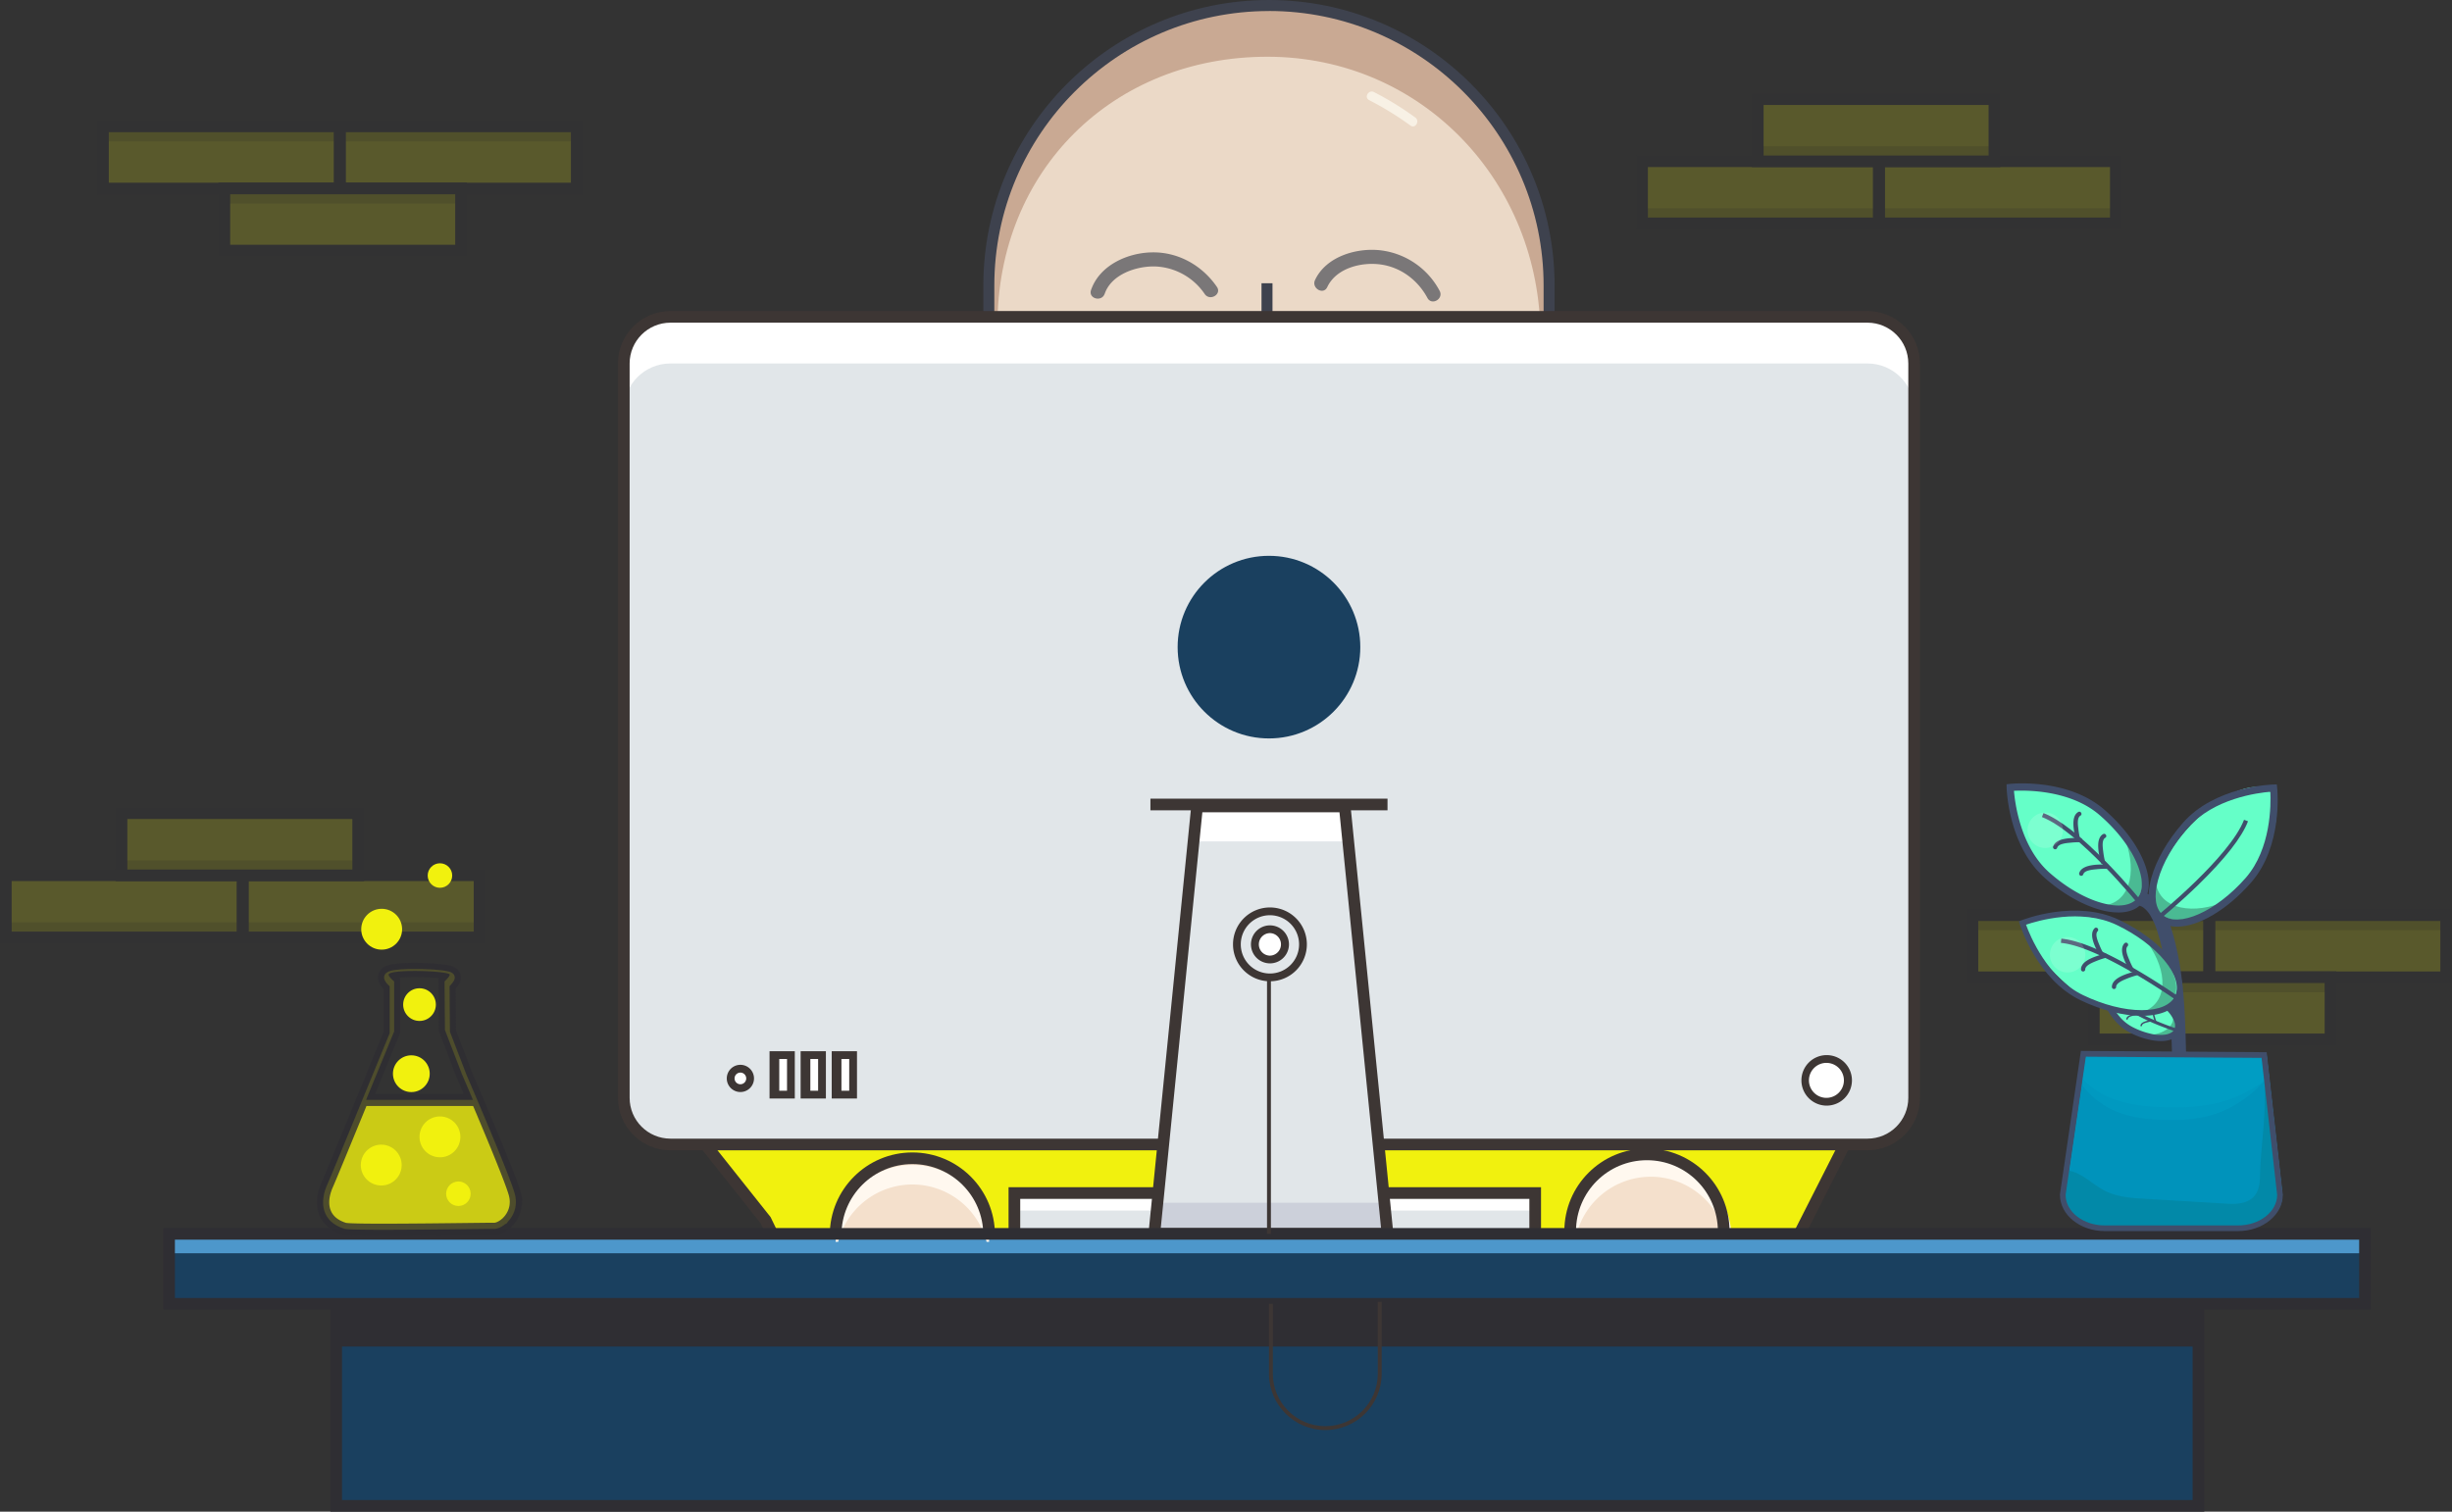 <svg id="Layer_1" xmlns="http://www.w3.org/2000/svg" viewBox="0 0 600 369.996">
  <rect x="0" y="0" width="600" height="369.996" fill="#333333" stroke="none"/>
  <style>
    .st0{fill:#e1e6e9}.st2{fill:#4aba93}.st5{fill:#1a405f}.st6{fill:#ebd9c7}.st8{opacity:.15;fill:#fff;enable-background:new}.st9{fill:#f1f10e}.st10{fill:#f4e0cc}.st12{fill:#c1c10b}.st14{fill:#2f2e33}.st15{opacity:.2}.st16{opacity:.4}.st17{fill:#fff8ef}.st18{fill:#fff}.st19{fill:#65ffc8}.st22{fill:#00a3c9}.st24{fill:#3d3634}.st25{fill:#3e424e}.st26{fill:#404e6b}
  </style>
  <path d="M355.046 35.819l6.398 1.459.349.077c.21 1.265.448 2.469.715 3.614 2.584 11.225 7.681 16.943 13.671 19.34"/>
  <path d="M375.706 61.572c-5.295-1.985-9.396-6.118-12.188-12.289l-.026-.058a47.878 47.878 0 0 1-3.372-11.724v-.211c-.003.05-.003.1 0 .15l2.649-.45v.111a45.264 45.264 0 0 0 3.203 11.045l.022.058c2.474 5.465 6.068 9.125 10.672 10.849"/>
  <circle class="st6" cx="239.853" cy="96.019" r="16.321"/>
  <path class="st6" d="M231.211 95.624a16.324 16.324 0 0 1 12.865-15.953c-8.809-1.91-17.499 3.683-19.409 12.493-1.91 8.81 3.683 17.499 12.492 19.409 2.279.494 4.637.494 6.917 0a16.326 16.326 0 0 1-12.865-15.949z"/>
  <path class="st25" d="M240.428 113.493c-9.756 0-17.665-7.909-17.665-17.666s7.909-17.665 17.665-17.665c9.757 0 17.665 7.909 17.665 17.665-.01 9.752-7.913 17.655-17.665 17.666zm0-32.643c-8.271 0-14.977 6.706-14.977 14.977 0 8.272 6.706 14.977 14.977 14.977s14.978-6.705 14.978-14.977c0-8.271-6.706-14.977-14.978-14.977z"/>
  <circle class="st6" cx="381.175" cy="96.019" r="16.321"/>
  <path class="st6" d="M389.815 95.624a16.324 16.324 0 0 0-12.864-15.953c8.809-1.91 17.498 3.683 19.408 12.493 1.911 8.81-3.683 17.499-12.492 19.409a16.323 16.323 0 0 1-6.916 0 16.324 16.324 0 0 0 12.864-15.949z"/>
  <path class="st25" d="M380.6 113.493c-9.757 0-17.666-7.909-17.666-17.666s7.909-17.665 17.666-17.665c9.756 0 17.665 7.909 17.665 17.665-.011 9.752-7.913 17.655-17.665 17.666zm0-32.643c-8.272 0-14.978 6.706-14.978 14.977 0 8.272 6.705 14.977 14.978 14.977 8.271 0 14.977-6.705 14.977-14.977-.001-8.271-6.706-14.977-14.977-14.977z"/>
  <path d="M253.328 40.63l2.305 1.371M368.954 56.925c-.119.432-.23.866-.333 1.302l-2.615-.615"/>
  <path class="st6" d="M311.665 1.713c37.859 0 68.55 30.691 68.55 68.549v41.506c0 37.859-30.69 68.55-68.55 68.55-37.858 0-68.548-30.691-68.548-68.55V70.262c0-37.858 30.69-68.549 68.548-68.549z"/>
  <path d="M310.514 1c-37.854 0-71.889 36.625-68.933 76.828l2.496 1.843c0-37.859 28.194-65.784 66.053-65.784 37.858 0 66.821 30.69 66.821 68.549h1.728v-4.608C384.875 39.463 348.367 1 310.514 1z" fill="#c9a993"/>
  <path d="M310.897 166.823c-37.435 0-67.781-28.376-67.781-63.365v13.491c0 35.004 30.338 63.364 67.781 63.364 37.436 0 67.781-28.376 67.781-63.364v-13.507c.001 35.005-30.345 63.381-67.781 63.381z" fill="#e2b89c"/>
  <ellipse transform="rotate(-113.497 231.336 95.908)" class="st25" cx="231.335" cy="95.911" rx="6.726" ry=".493"/>
  <path class="st25" d="M231.519 95.513c1.536-3.073 2.811-5.584 3.072-5.48s-.638 2.792-2.186 5.914c-1.547 3.122-3.148 5.457-3.379 5.327-.23-.132.968-2.67 2.493-5.761zM386.997 95.704c1.87 2.984 2.903 5.657 2.665 5.761s-1.663-2.304-3.498-5.25c-1.836-2.946-3.398-5.277-3.181-5.45.22-.172 2.152 1.951 4.014 4.939z"/>
  <path class="st25" d="M385.849 95.478c1.413-2.792 3.072-4.742 3.275-4.589.204.153-1.021 2.304-2.399 5.034-1.379 2.731-2.393 4.993-2.654 4.904-.261-.088.353-2.561 1.778-5.349zM310.514 181.305c-38.538 0-69.893-31.353-69.893-69.894V69.894C240.621 31.352 271.976 0 310.514 0c38.537 0 69.894 31.352 69.894 69.894v41.518c-.001 38.537-31.353 69.893-69.894 69.893zm0-178.605c-37.059 0-67.205 30.146-67.205 67.206v41.506c0 37.06 30.146 67.205 67.205 67.205s67.205-30.146 67.205-67.205V69.894c0-37.043-30.146-67.205-67.205-67.205V2.7z"/>
  <path class="st25" d="M308.689 69.329h2.688V108.5h-2.688zM310.034 120.97c-4.982-.006-9.02-4.043-9.025-9.024h2.688a6.337 6.337 0 0 0 12.673 0h2.688a9.036 9.036 0 0 1-9.024 9.024z"/>
  <g opacity=".65">
    <path class="st25" d="M324.776 70.277c2.192-4.666 8.345-6.198 13.084-5.541 4.95.688 9.094 3.84 11.429 8.188 1.053 1.962 4.036.219 2.984-1.744a18.895 18.895 0 0 0-14.505-9.919c-5.872-.661-13.288 1.536-15.98 7.273-.94 2.001 2.04 3.76 2.984 1.743h.004zM270.325 71.891c1.641-4.77 7.773-6.801 12.362-6.674a15.36 15.36 0 0 1 12.101 6.744c1.249 1.824 4.244.096 2.984-1.744-3.56-5.196-9.362-8.521-15.745-8.449-6.072.058-12.961 3.141-15.051 9.217-.726 2.108 2.611 3.015 3.334.918l.015-.012z"/>
  </g>
  <path class="st25" d="M299.393 142.222a12.084 12.084 0 0 0 12.046 4.954c4.834-.818 8.752-4.5 10.753-8.833.926-2.004-2.051-3.763-2.984-1.744-1.501 3.253-4.07 6.079-7.631 7.032-3.337.895-7.192-.249-9.193-3.138-1.26-1.816-4.255-.088-2.984 1.744l-.007-.015z"/>
  <path d="M335.048 24.52a75.952 75.952 0 0 1 10.1 6.214c1.21.86 2.362-1.152 1.152-1.989a75.823 75.823 0 0 0-10.1-6.214c-1.325-.657-2.493 1.328-1.152 1.989z" fill="#f8f1e5"/>
  <g class="st15">
    <path class="st9" d="M59.439 214.23h57.908v15.198H59.439z"/>
    <path class="st12" d="M59.335 225.766h57.909v3.377H59.335z"/>
    <path class="st14" d="M58.014 212.803h60.762v18.07H58.014v-18.07zm57.908 2.854H60.866v12.363h55.056v-12.363z"/>
    <path class="st9" d="M1.426 214.23h57.909v15.198H1.426z"/>
    <path class="st12" d="M1.322 225.766H59.23v3.377H1.322z"/>
    <path class="st14" d="M0 212.803h60.762v18.07H0v-18.07zm57.908 2.854H2.854v12.363h55.055v-12.363z"/>
    <path class="st9" d="M29.738 199.033h57.909v15.197H29.738z"/>
    <path class="st12" d="M29.644 210.579h57.909v3.376H29.644z"/>
    <path class="st14" d="M28.312 197.616h60.762v18.069H28.312v-18.069zm57.909 2.853H31.165v12.363h55.056v-12.363z"/>
  </g>
  <g class="st15">
    <path class="st9" d="M482.652 224.012h57.908v15.198h-57.908z"/>
    <path class="st12" d="M482.756 224.297h57.909v3.377h-57.909z"/>
    <path class="st14" d="M541.986 240.637h-60.762v-18.07h60.762v18.07zm-57.908-2.853h55.056V225.42h-55.056v12.364z"/>
    <path class="st9" d="M540.665 224.012h57.909v15.198h-57.909z"/>
    <path class="st12" d="M540.77 224.297h57.908v3.377H540.77z"/>
    <path class="st14" d="M600 240.637h-60.762v-18.07H600v18.07zm-57.908-2.853h55.055V225.42h-55.055v12.364z"/>
    <path class="st9" d="M512.353 239.21h57.909v15.197h-57.909z"/>
    <path class="st12" d="M512.447 239.486h57.909v3.376h-57.909z"/>
    <path class="st14" d="M571.688 255.825h-60.762v-18.069h60.762v18.069zm-57.909-2.854h55.056v-12.363h-55.056v12.363z"/>
  </g>
  <g class="st15">
    <path class="st9" d="M459.826 39.463h57.908v15.198h-57.908z"/>
    <path class="st12" d="M459.722 51h57.909v3.376h-57.909z"/>
    <path class="st14" d="M458.4 38.037h60.762v18.07H458.4v-18.07zm57.909 2.853h-55.056v12.363h55.056V40.89z"/>
    <path class="st9" d="M401.812 39.463h57.909v15.198h-57.909z"/>
    <path class="st12" d="M401.709 51h57.908v3.376h-57.908z"/>
    <path class="st14" d="M400.387 38.037h60.762v18.07h-60.762v-18.07zm57.908 2.853H403.24v12.363h55.055V40.89z"/>
    <path class="st9" d="M430.125 24.266h57.909v15.197h-57.909z"/>
    <path class="st12" d="M430.03 35.812h57.909v3.376H430.03z"/>
    <path class="st14" d="M428.699 22.849h60.762v18.069h-60.762V22.849zm57.908 2.853h-55.056v12.363h55.056V25.702z"/>
  </g>
  <path class="st9" d="M186.403 298.67l-29.482-37.091 150.265-53.258 149.312 59.915-17.595 34.713-236.332 29.006z"/>
  <path class="st24" d="M202.685 333.496l-16.548-34.066-30.633-38.536 152.632-54.095 151.216 60.695-18.641 36.777-.752.094-237.274 29.131zm-42.454-71.242l28.331 35.644 15.788 32.508 234.563-28.789 16.558-32.621-147.335-59.145-147.905 52.403z"/>
  <path class="st5" d="M82.265 317.215h455.689v51.355H82.265z"/>
  <path class="st14" d="M83.073 318.166h455.689v11.412H83.073z"/>
  <path class="st14" d="M539.381 369.996H80.838v-54.209H539.38v54.209zm-455.69-2.851h452.836v-48.504H83.691v48.504z"/>
  <g class="st15">
    <path class="st9" d="M25.203 30.952h57.909V46.15H25.203z"/>
    <path class="st12" d="M25.307 31.237h57.909v3.376H25.307z"/>
    <path class="st14" d="M84.538 47.576H23.776v-18.07h60.762v18.07zm-57.909-2.853h55.056V32.36H26.629v12.363z"/>
    <path class="st9" d="M83.216 30.952h57.909V46.15H83.216z"/>
    <path class="st12" d="M83.32 31.237h57.909v3.376H83.32z"/>
    <path class="st14" d="M142.551 47.576H81.789v-18.07h60.762v18.07zm-57.909-2.853h55.056V32.36H84.642v12.363z"/>
    <path class="st9" d="M54.903 46.15h57.909v15.197H54.903z"/>
    <path class="st12" d="M54.999 46.425h57.909v3.376H54.999z"/>
    <path class="st14" d="M114.239 62.764H53.477V44.695h60.762v18.069zM56.33 59.911h55.056V47.548H56.33v12.363z"/>
  </g>
  <circle class="st18" cx="456.022" cy="240.18" r="4.279"/>
  <path class="st24" d="M456.022 245.887a5.707 5.707 0 1 1 .001-11.413 5.707 5.707 0 0 1-.001 11.413zm0-8.56a2.854 2.854 0 1 0 0 5.707 2.854 2.854 0 0 0 0-5.707z"/>
  <path class="st0" d="M248.696 292.488h127.439v10.461H248.696z"/>
  <path class="st18" d="M247.745 292.488h127.439v3.804H247.745z"/>
  <path class="st24" d="M377.086 303.9H246.794v-13.315h130.292V303.9zm-127.439-2.853h124.586v-7.608H249.647v7.608z"/>
  <path class="st0" d="M164.054 77.553h292.92c6.303 0 11.412 5.109 11.412 11.412v179.746c0 6.303-5.109 11.412-11.412 11.412h-292.92c-6.303 0-11.412-5.109-11.412-11.412V88.965c0-6.302 5.109-11.412 11.412-11.412z"/>
  <path class="st18" d="M456.974 77.553h-292.92c-6.303 0-11.412 5.109-11.412 11.412v11.413c0-6.303 5.109-11.413 11.412-11.413h292.92c6.303 0 11.412 5.109 11.412 11.413V88.965c0-6.302-5.11-11.412-11.412-11.412z"/>
  <path class="st24" d="M456.974 281.55h-292.92c-7.086-.011-12.828-5.753-12.839-12.839V88.965c.011-7.086 5.752-12.829 12.839-12.839h292.92c7.086.01 12.828 5.752 12.839 12.839v179.746c-.011 7.086-5.753 12.829-12.839 12.839zM164.054 78.979c-5.513.005-9.98 4.473-9.986 9.986v179.746c.005 5.514 4.473 9.98 9.986 9.986h292.92c5.513-.006 9.98-4.473 9.985-9.986V88.965c-.005-5.513-4.473-9.98-9.985-9.986h-292.92z"/>
  <circle class="st5" cx="310.514" cy="158.391" r="22.349"/>
  <path class="st24" d="M281.507 195.481h58.014v2.854h-58.014z"/>
  <path class="st0" d="M328.107 196.432H291.968l-10.461 104.615h57.062z"/>
  <path class="st18" d="M292.919 197.383h36.139v8.56h-36.139z"/>
  <path fill="#ccd0da" d="M339.996 301.047h-57.062l.951-6.658h55.16z"/>
  <path class="st24" d="M341.099 303.424H280.88l10.747-107.466h38.717l10.755 107.466zm-57.062-2.854h53.905l-10.176-101.76h-33.553l-10.176 101.76z"/>
  <circle class="st18" cx="181.173" cy="263.957" r="2.378"/>
  <path class="st24" d="M181.173 267.286a3.33 3.33 0 1 1 .001-6.66 3.33 3.33 0 0 1-.001 6.66zm0-4.756a1.427 1.427 0 1 0 0 2.854 1.427 1.427 0 0 0 0-2.854z"/>
  <circle class="st18" cx="446.987" cy="264.432" r="5.23"/>
  <path class="st24" d="M446.987 270.614a6.182 6.182 0 1 1 6.182-6.182 6.192 6.192 0 0 1-6.182 6.182zm0-10.461a4.28 4.28 0 1 0 0 8.559 4.28 4.28 0 0 0 0-8.559zM310.752 240.18a9.035 9.035 0 1 1 9.034-9.035 9.044 9.044 0 0 1-9.034 9.035zm0-16.168a7.133 7.133 0 1 0 7.132 7.133 7.143 7.143 0 0 0-7.132-7.133z"/>
  <circle class="st18" cx="310.749" cy="231.148" r="3.709"/>
  <path class="st24" d="M310.752 235.795a4.65 4.65 0 1 1 3.29-1.359 4.635 4.635 0 0 1-3.29 1.359zm0-7.408a2.76 2.76 0 0 0-.115 5.515 2.758 2.758 0 1 0 .115-5.515z"/>
  <path class="st18" d="M189.256 258.25h4.28v9.672h-4.28z"/>
  <path class="st24" d="M194.487 268.874h-6.182V257.3h6.182v11.574zm-4.279-1.903h2.377v-7.77h-2.377v7.77z"/>
  <path class="st24" d="M189.732 258.25h.951v10.461h-.951z"/>
  <path class="st18" d="M196.865 258.25h4.28v9.672h-4.28z"/>
  <path class="st24" d="M202.095 268.874h-6.182V257.3h6.182v11.574zm-4.279-1.903h2.377v-7.77h-2.377v7.77z"/>
  <path class="st24" d="M197.34 258.25h.951v10.461h-.951z"/>
  <path class="st18" d="M204.473 258.25h4.28v9.672h-4.28z"/>
  <path class="st24" d="M209.704 268.874h-6.182V257.3h6.182v11.574zm-4.28-1.903h2.378v-7.77h-2.378v7.77z"/>
  <path class="st24" d="M204.949 258.25h.951v10.461h-.951z"/>
  <path class="st5" d="M41.37 301.998h537.336v17.119H41.37z"/>
  <path fill="#4d97cb" d="M42.321 302.949h537.336v3.805H42.321z"/>
  <path class="st10" d="M204.473 302.283c0-10.374 8.409-18.783 18.783-18.783s18.783 8.409 18.783 18.783"/>
  <path class="st17" d="M223.256 289.919a18.772 18.772 0 0 1 18.155 14.028h.628c0-10.374-8.41-18.783-18.783-18.783s-18.783 8.409-18.783 18.783h.627a18.776 18.776 0 0 1 18.156-14.028zM404.904 288.968a18.774 18.774 0 0 1 18.155 14.028h.628c0-10.374-8.41-18.783-18.783-18.783-10.374 0-18.783 8.409-18.783 18.783h.628a18.774 18.774 0 0 1 18.155-14.028z"/>
  <path class="st10" d="M384.219 303.234c0-10.374 8.41-18.783 18.783-18.783 10.374 0 18.783 8.409 18.783 18.783"/>
  <path class="st24" d="M243.466 302.283h-2.854c0-9.585-7.771-17.357-17.356-17.357s-17.356 7.771-17.356 17.357h-2.853c0-11.162 9.048-20.209 20.209-20.209s20.21 9.048 20.21 20.209z"/>
  <path class="st17" d="M403.953 288.018a18.773 18.773 0 0 1 18.155 14.027h.628c0-10.374-8.409-18.783-18.783-18.783-10.373 0-18.783 8.409-18.783 18.783h.628a18.773 18.773 0 0 1 18.155-14.027z"/>
  <path class="st24" d="M423.212 301.332h-2.854c0-9.585-7.771-17.356-17.356-17.356s-17.356 7.771-17.356 17.356h-2.853c0-11.162 9.048-20.209 20.209-20.209s20.21 9.047 20.21 20.209z"/>
  <path class="st14" d="M580.133 320.543H39.943V300.57h540.189v19.973zm-537.336-2.854h534.482v-14.266H42.797v14.266z"/>
  <path class="st24" d="M310.038 239.229h.951v62.769h-.951zM324.304 350.025c-7.611-.01-13.779-6.178-13.79-13.791v-17.117h.951v17.117c0 7.092 5.748 12.84 12.839 12.84s12.839-5.748 12.839-12.84V318.64h.951v17.594c-.011 7.614-6.179 13.782-13.79 13.791z"/>
  <path d="M126.024 292.428c-1.022-4.179-11.243-27.877-11.802-29.173l-4.123-10.709-.091-11.17c.113-.116.241-.251.369-.395.547-.616 1.03-1.289.856-2.029-.212-.899-1.226-1.118-1.713-1.224-.529-.115-1.248-.217-2.139-.304-1.686-.164-3.822-.257-5.864-.257-1.265 0-3.077.037-4.528.214-.992.122-2.839.348-2.98 1.717-.032.3-.102.972 1.346 2.318v11.473c-1.196 2.921-14.272 34.88-15.271 37.059-.548 1.199-1.695 4.288-.473 7.055.771 1.747 2.305 2.999 4.56 3.72.333.105.888.283 9.503.283 6.508 0 15.133-.102 20.84-.17 2.891-.033 5.172-.061 6.033-.061.143 0 .245 0 .301.003h.076c.833 0 1.82-.444 2.704-1.167.176-.06.3-.123.356-.186.104-.117.192-.256.279-.394a7.08 7.08 0 0 0 .468-.535c1.365-1.737 1.824-3.892 1.293-6.068zm-36.442-23.225c3.556-8.662 6.868-16.76 6.868-16.76v-12.221s-1.403-1.193-1.352-1.677c.066-.638 3.062-.891 6.354-.891 4.012 0 8.464.376 8.584.891.097.411-1.259 1.677-1.259 1.677l.096 11.872 4.207 10.928s1.108 2.566 2.645 6.181H89.582z" opacity=".8" fill="#f1f10e" stroke="#2f2e33" stroke-width="3" stroke-miterlimit="10"/>
  <path class="st26" d="M534.773 277.11c.291-6.271.301-12.567.162-18.843-.225-10.165-.516-20.985-3.566-30.769-1.093-3.502-2.773-7.684-6.535-9.015-2.108-.745-3.014 2.604-.923 3.343.651.232 1.546 1.096 2.174 2.08a19.04 19.04 0 0 1 1.941 4.507c1.388 4.399 2.028 9.015 2.5 13.597.984 9.51 1.134 19.117.964 28.672-.038 2.14-.087 4.282-.184 6.421-.104 2.229 3.363 2.226 3.467 0v.007z"/>
  <path d="M548.225 300.709h-32.617c-5.672 0-10.269-3.667-10.269-8.192l5.044-34.521 44.235.309 3.88 34.212c0 4.525-4.602 8.192-10.273 8.192z" fill="#0093bb"/>
  <path d="M558.494 292.17c0 4.524-4.598 8.193-10.27 8.193h-32.617c-5.672 0-10.271-3.668-10.271-8.193l.824-5.651a8.946 8.946 0 0 1 2.368.78c2.354 1.162 4.288 3.041 6.636 4.209 3.006 1.494 6.459 1.733 9.812 1.917l20.251 1.207c4.77.28 7.679-1.293 7.779-6.352.139-6.903 1.317-13.736 1.162-20.628l.446-9.708 3.88 34.226z" fill="#0289a8"/>
  <path class="st19" d="M492.205 192.438c4.632-.938 11.548.688 22.566 6.175 8.747 7.655 12.827 17.303 9.112 21.548-3.715 4.244-13.817 1.48-22.565-6.176-8.748-7.655-10.106-16.235-9.113-21.547z"/>
  <path class="st26" d="M509.014 205.397a19.149 19.149 0 0 1-.426-2.365c-.102-.873-.434-2.871.495-3.395.583-.328.06-1.227-.523-.897-2.021 1.138-.984 5.166-.548 6.935.16.648 1.165.373 1.002-.278zm6.07 5.418a19.133 19.133 0 0 1-.426-2.364c-.101-.874-.434-2.87.496-3.394.582-.33.059-1.228-.523-.898-2.021 1.137-.985 5.166-.549 6.934.16.648 1.166.374 1.002-.278z"/>
  <path class="st26" d="M509 205.105c-1.82-.024-5.971-.114-6.611 2.122a.52.52 0 0 0 1.002.277c.295-1.04 2.427-1.158 3.287-1.248a20.012 20.012 0 0 1 2.322-.111.52.52 0 1 0 0-1.04zm6.383 6.497c-1.82-.023-5.971-.114-6.611 2.122a.52.52 0 0 0 1.002.277c.295-1.04 2.426-1.158 3.286-1.248.771-.083 1.548-.12 2.323-.111a.52.52 0 1 0 0-1.04z"/>
  <path class="st2" d="M520.073 205.646c2.985 8.092.974 15.83-6.108 16.045 3.838.937 7.065.507 8.837-1.519 2.632-3.009 1.348-8.726-2.729-14.526z"/>
  <path class="st26" d="M523.273 221.337c-.146-.177-14.561-17.882-23.613-21.353l.371-.971c3.921 1.504 9.166 5.613 15.602 12.214 4.76 4.892 8.428 9.409 8.466 9.454l-.826.656z"/>
  <path class="st26" d="M518.347 223.341a16.828 16.828 0 0 1-4.403-.651c-4.379-1.2-9.177-3.932-13.521-7.746-8.931-7.814-9.392-21.596-9.405-22.188l-.021-.801.794-.087c.579-.062 14.298-1.433 23.229 6.386 4.327 3.786 7.687 8.179 9.454 12.367 1.858 4.393 1.766 8.088-.264 10.4-1.312 1.551-3.332 2.32-5.863 2.32zm-25.531-29.781c.246 3.055 1.611 13.833 8.764 20.108 4.133 3.616 8.689 6.24 12.828 7.367 3.925 1.074 6.934.693 8.516-1.109 1.58-1.803 1.557-4.854-.028-8.588-1.671-3.952-4.854-8.119-9.015-11.738-7.138-6.271-18.004-6.195-21.065-6.04z"/>
  <circle class="st8" cx="500.465" cy="203.215" r="4.334"/>
  <path class="st19" d="M534.706 203.428c7.287-8.334 16.801-13.172 20.841-9.633 3.287 3.788 1.078 14.116-6.209 22.45-7.286 8.335-16.469 12.223-20.51 8.683-4.04-3.539-1.408-13.165 5.878-21.5z"/>
  <path class="st2" d="M543.455 221.063c-8.092 2.985-15.83.975-16.046-6.108-.937 3.838-.506 7.065 1.519 8.837 3.006 2.631 8.726 1.349 14.527-2.729z"/>
  <path class="st26" d="M528.415 225.071l-.655-.807c.177-.146 17.883-14.562 21.353-23.614l.971.371c-1.505 3.921-5.612 9.167-12.214 15.602-4.892 4.743-9.41 8.411-9.455 8.448z"/>
  <path class="st26" d="M532.734 226.811c-1.844 0-3.467-.512-4.688-1.594-2.315-2.028-2.898-5.676-1.639-10.276 1.199-4.386 3.945-9.185 7.734-13.521 7.814-8.932 21.596-9.393 22.188-9.406l.801-.021.088.795c.062.578 1.432 14.297-6.387 23.229-5.97 6.812-12.966 10.794-18.097 10.794zm22.813-33.016c-3.055.246-13.833 1.613-20.107 8.766-3.62 4.132-6.241 8.688-7.367 12.827-1.075 3.925-.693 6.934 1.109 8.515 3.812 3.336 13.118-.797 20.322-9.014 6.268-7.156 6.192-18.021 6.043-21.094z"/>
  <path class="st19" d="M514.555 243.081c1.266-2.42 6.333-2.267 11.32.342 4.986 2.607 8.002 6.684 6.737 9.103-1.266 2.419-6.334 2.267-11.32-.341-4.987-2.609-6.404-6.539-6.737-9.104z"/>
  <path class="st26" d="M523.305 248.334a11.05 11.05 0 0 0-1.196.239c-.382.101-1.387.319-1.429.821-.023.236-.402.24-.374 0 .073-.662.88-.932 1.421-1.102a9.38 9.38 0 0 1 1.578-.348c.239-.031.236.348 0 .375v.015zm3.466 1.626c-.402.058-.803.138-1.196.239-.382.101-1.387.318-1.429.822-.023.235-.401.238-.374 0 .073-.662.881-.934 1.421-1.104a9.376 9.376 0 0 1 1.578-.346c.239-.031.236.346 0 .374v.015z"/>
  <path class="st26" d="M523.305 248.574a9 9 0 0 1-.472-1.539c-.11-.544-.257-1.356.271-1.733.197-.143.385.184.19.322-.423.301-.114 1.3 0 1.688.103.395.229.782.382 1.161.09.222-.271.318-.348.101h-.023zm4.007 1.57a8.973 8.973 0 0 1-.472-1.539c-.11-.544-.257-1.355.271-1.733.197-.143.385.184.19.322-.423.302-.114 1.301 0 1.688.103.396.229.782.382 1.161.09.223-.271.319-.348.101h-.023z"/>
  <path class="st2" d="M525.385 253.344c4.16-.069 7.315-2.333 6.171-5.568 1.096 1.57 1.467 3.1.863 4.254-.891 1.72-3.699 2.142-7.034 1.314z"/>
  <path class="st26" d="M532.855 252.644a65.889 65.889 0 0 1-3.879-1.404 47.842 47.842 0 0 1-7.111-3.359 13.401 13.401 0 0 1-3.057-2.337c-.326-.347.204-.887.529-.53.772.796 1.65 1.482 2.611 2.038a34.322 34.322 0 0 0 3.429 1.828 68.03 68.03 0 0 0 6.348 2.575c.44.156.884.309 1.328.454.444.146.26.871-.198.721v.014z"/>
  <path class="st26" d="M521.755 251.347a18.468 18.468 0 0 0 4.531 1.675c1.201.3 2.449.363 3.675.188a4.012 4.012 0 0 0 1.275-.434c.314-.17.578-.42.764-.725.143-.262.225-.552.235-.85v-.301c0-.048-.034-.284 0-.146a4.462 4.462 0 0 0-.155-.638 7.672 7.672 0 0 0-1.574-2.538 15.642 15.642 0 0 0-3.041-2.6 13.025 13.025 0 0 0-3.859-1.859 13.316 13.316 0 0 0-3.902-.381c-1.653.045-3.29.34-4.854.874l.523-.923c.06.219.132.434.204.646.073.212.17.475.264.693l.087.215.056.139.076.181.125.28a16.093 16.093 0 0 0 2.859 4.424 10.5 10.5 0 0 0 2.715 2.08c.854.45.098 1.733-.756 1.294-3.342-1.772-5.547-5.201-6.799-8.668a11.24 11.24 0 0 1-.283-.873.766.766 0 0 1 .523-.923 17.826 17.826 0 0 1 4.781-.905 15.424 15.424 0 0 1 4.254.288 13.547 13.547 0 0 1 4.412 1.928c2.258 1.438 4.557 3.411 5.527 5.983.376.903.414 1.911.107 2.84a3.746 3.746 0 0 1-2.406 2.153c-1.436.492-3.044.398-4.508.149a19.15 19.15 0 0 1-5.602-1.967c-.866-.456-.111-1.749.746-1.299z"/>
  <circle class="st8" cx="520.867" cy="244.907" r="2.097"/>
  <path class="st19" d="M494.49 225.594c6.722-1.385 11.449-2.59 23.335-.143 10.462 4.999 16.977 13.166 14.551 18.243-2.425 5.077-12.872 5.141-23.335.142-8.996-7.293-13.537-13.71-14.551-18.242z"/>
  <path class="st26" d="M514.77 233.489a18.977 18.977 0 0 1-1.041-2.166c-.329-.805-1.189-2.652-.439-3.398a.52.52 0 0 0-.735-.734c-1.647 1.643.43 5.231 1.327 6.822a.522.522 0 0 0 .719.162.522.522 0 0 0 .18-.686h-.011zm7.322 3.676c-.393-.7-.74-1.424-1.041-2.168-.329-.804-1.189-2.651-.439-3.396a.52.52 0 0 0-.735-.735c-1.647 1.644.43 5.231 1.327 6.823a.522.522 0 0 0 .899-.524h-.011z"/>
  <path class="st26" d="M515.012 233.455c-1.733.461-5.801 1.505-5.797 3.813a.52.52 0 1 0 1.041 0c0-1.04 1.99-1.751 2.773-2.08a19.324 19.324 0 0 1 2.261-.752.52.52 0 1 0-.277-1.002v.021zm7.561 4.288c-1.733.461-5.8 1.505-5.797 3.814a.52.52 0 0 0 1.041 0c0-1.041 1.99-1.752 2.773-2.08a19.518 19.518 0 0 1 2.261-.753.52.52 0 0 0-.277-1.002v.021z"/>
  <path class="st2" d="M525.485 230.743c5.052 6.99 5.2 14.984-1.567 17.096 3.949-.131 6.934-1.414 8.103-3.841 1.726-3.603-1.044-8.765-6.536-13.255z"/>
  <path class="st26" d="M532.79 244.996c-.187-.132-18.843-13.306-28.491-14.214l.098-1.041c4.181.393 10.338 2.94 18.295 7.568a160.75 160.75 0 0 1 10.698 6.83l-.6.857z"/>
  <path class="st26" d="M524.057 248.636c-4.507 0-9.779-1.345-14.908-3.796-10.637-5.094-14.766-18.168-14.936-18.723l-.187-.609.593-.236c.537-.215 13.312-5.2 23.949-.107 10.998 5.264 17.539 13.709 14.908 19.225-1.301 2.715-4.601 4.223-9.302 4.247h-.117zm-28.293-22.303c.96 2.651 5.199 13.042 13.996 17.255 4.934 2.361 10.005 3.661 14.297 3.661h.115c4.139-.021 6.999-1.252 8.057-3.468 2.229-4.655-4.295-12.612-14.249-17.375-8.813-4.209-19.55-.992-22.22-.073h.004z"/>
  <circle class="st8" cx="505.939" cy="233.687" r="4.334"/>
  <g class="st16">
    <path class="st22" d="M554.799 263.897a31.133 31.133 0 0 1-11.441 5.85c-4.507 1.195-9.201 1.387-13.867 1.237-4.387-.139-8.831-.589-12.901-2.226a18.71 18.71 0 0 1-7.28-5.096l.693-4.764 44.234.309.562 4.69z"/>
  </g>
  <g class="st16">
    <path class="st22" d="M554.105 264.574c-3.367 3.634-7.281 6.362-11.441 7.856-4.508 1.605-9.201 1.857-13.867 1.66-4.387-.188-8.831-.791-12.901-2.988a19.824 19.824 0 0 1-7.28-6.844l.693-6.396 44.266.42.53 6.292z"/>
  </g>
  <path class="st26" d="M547.646 301.326h-32.621c-6.047 0-10.963-3.987-10.963-8.885v-.101l5.132-35.117 45.452.319 3.951 34.898c.011 4.899-4.908 8.886-10.951 8.886zm-42.197-8.836c.035 4.111 4.316 7.45 9.576 7.45h32.617c5.266 0 9.551-3.341 9.576-7.46l-3.814-33.561-43.004-.291-4.951 33.862z"/>
  <circle class="st9 beaker-bubble1" cx="93.29" cy="285.165" r="5"/>
  <circle class="st9 beaker-bubble2" cx="107.654" cy="278.262" r="5"/>
  <circle class="st9 beaker-bubble3" cx="100.654" cy="262.799" r="4.5"/>
  <circle class="st9 beaker-bubble4" cx="102.654" cy="245.887" r="4"/>
  <circle class="st9 beaker-bubble5" cx="93.395" cy="227.439" r="5"/>
  <circle class="st9 beaker-bubble6" cx="107.654" cy="214.297" r="3"/>
  <circle class="st9 beaker-bubble7" cx="112.17" cy="292.179" r="3"/>
</svg>
